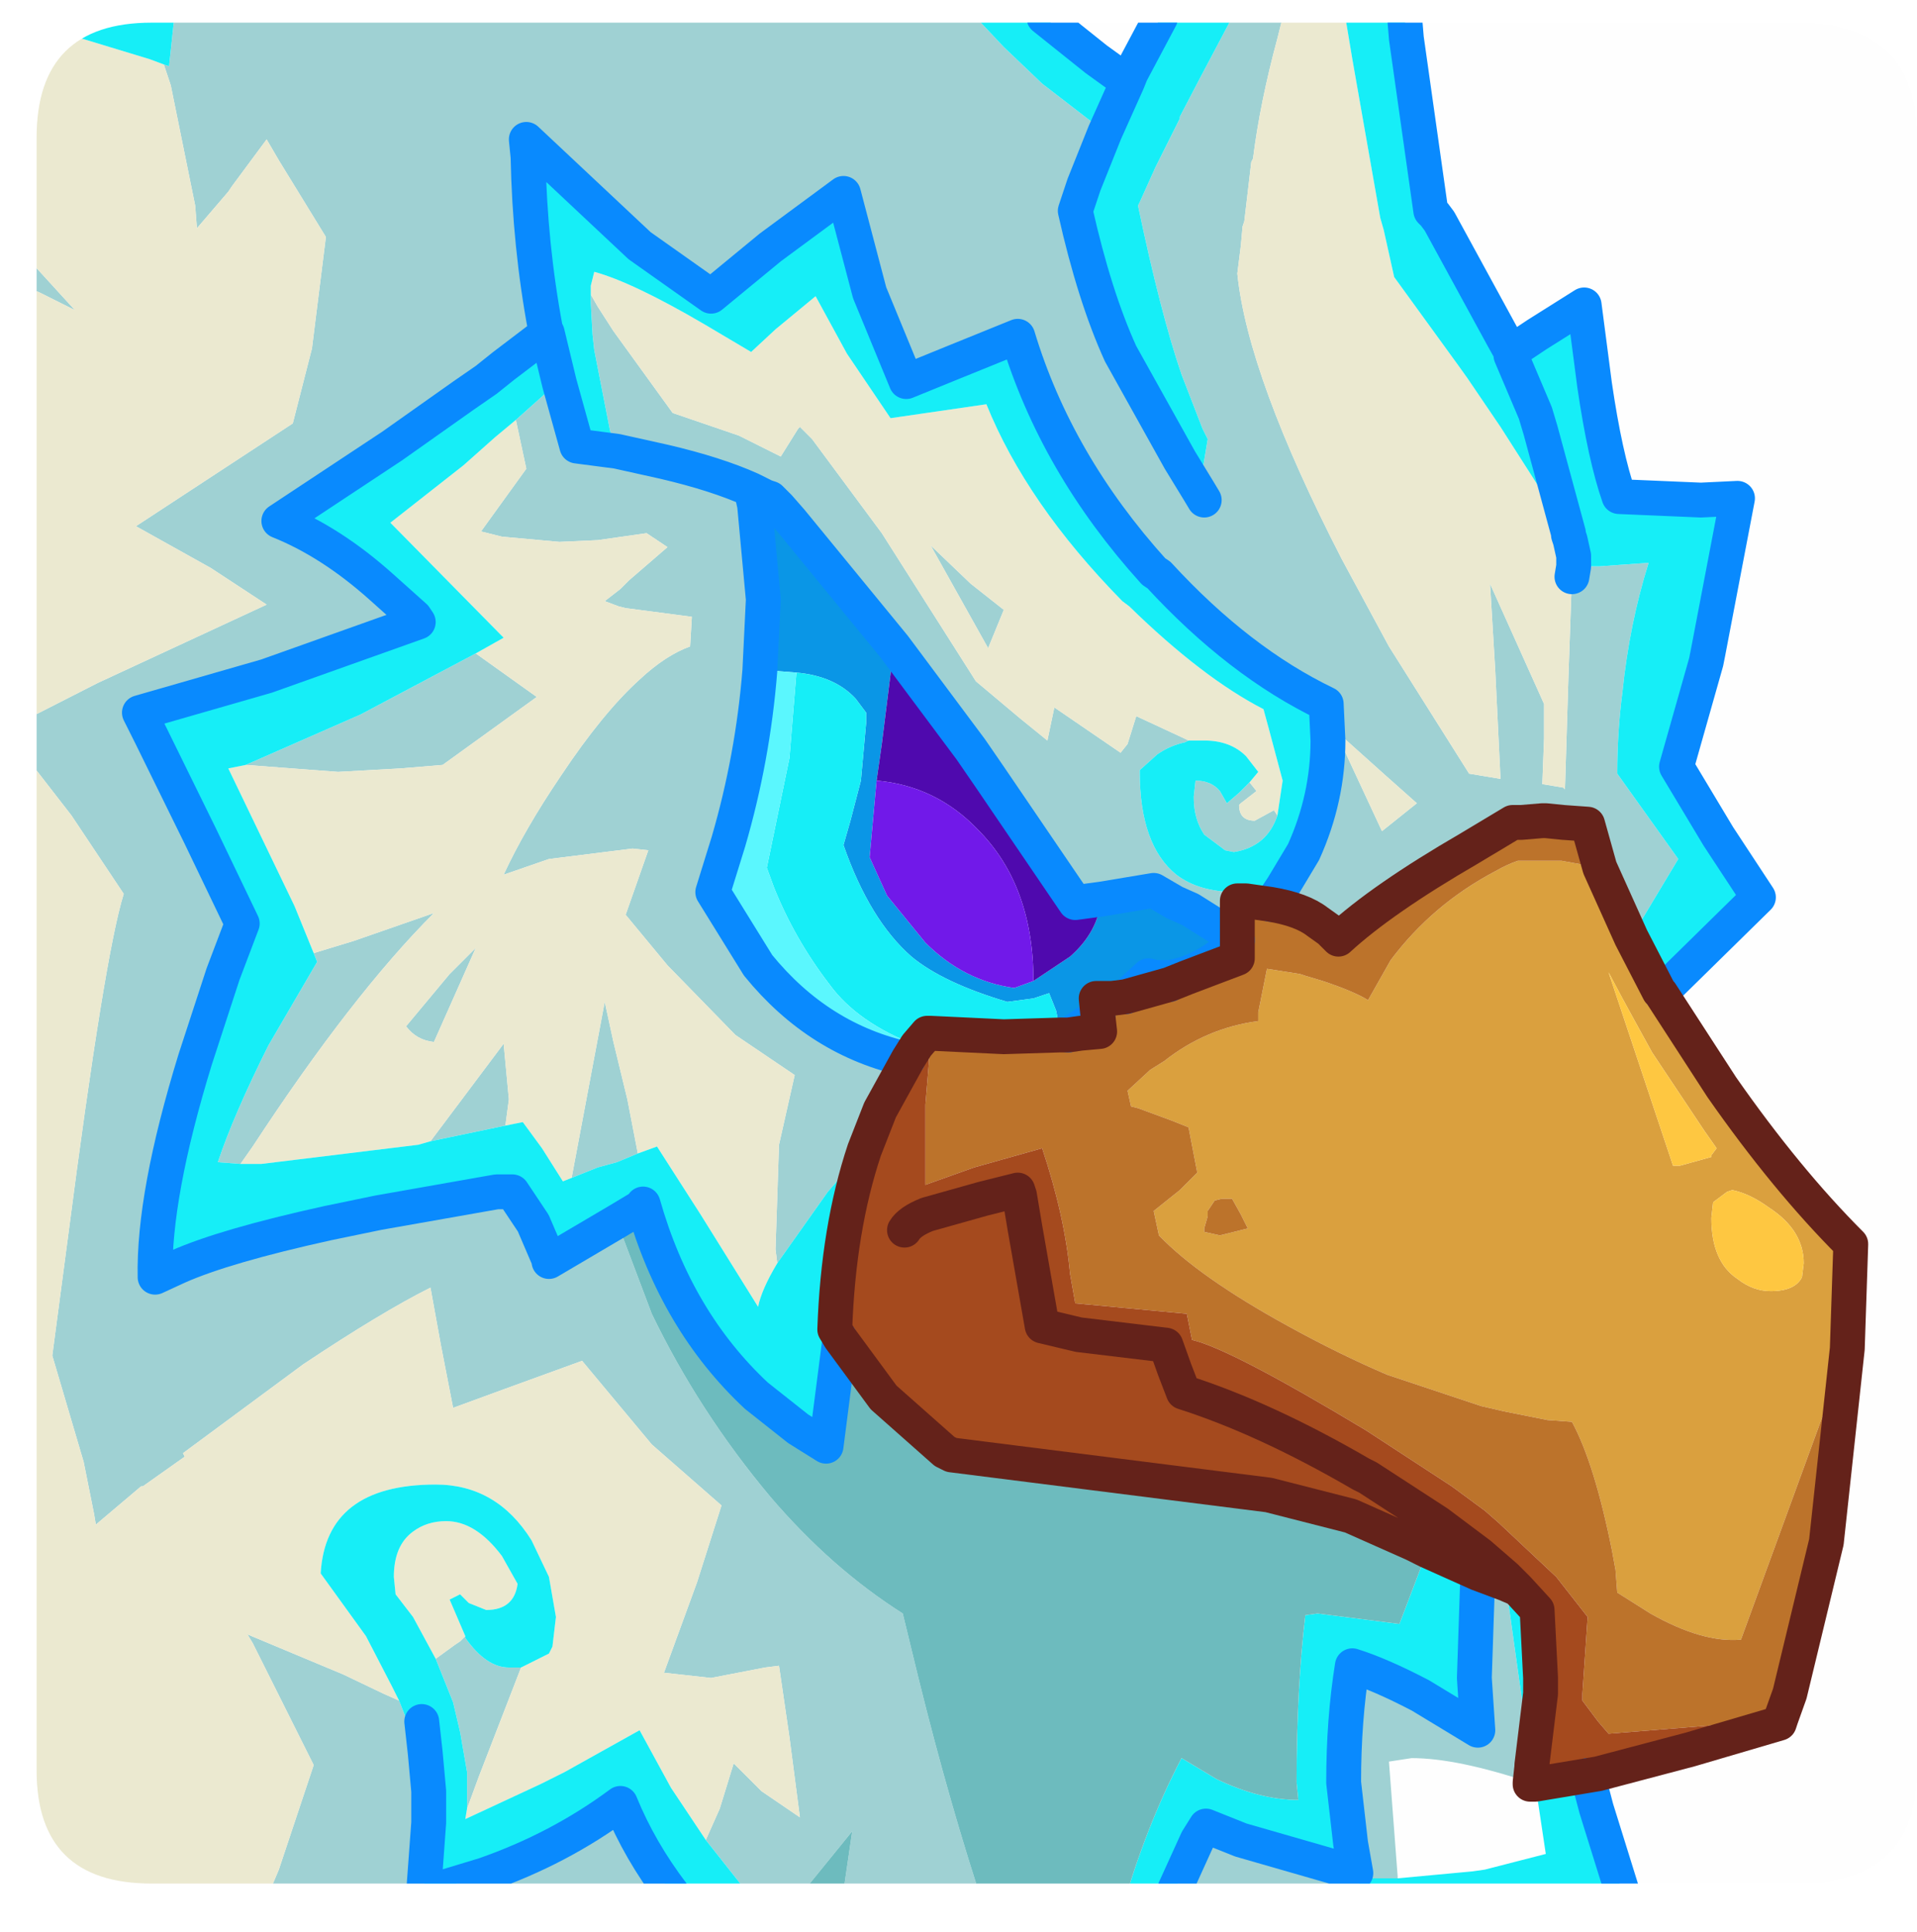 <?xml version="1.0" encoding="UTF-8" standalone="no"?>
<svg xmlns:ffdec="https://www.free-decompiler.com/flash" xmlns:xlink="http://www.w3.org/1999/xlink" ffdec:objectType="frame" height="55.45px" width="55.0px" xmlns="http://www.w3.org/2000/svg">
  <g transform="matrix(1.0, 0.0, 0.0, 1.0, 1.05, 0.65)">
    <clipPath id="clipPath0" transform="matrix(1.0, 0.0, 0.0, 1.0, 0.0, 0.0)">
      <path d="M50.5 0.0 Q53.95 0.0 53.95 3.3 L53.95 50.15 Q53.95 53.4 50.5 53.4 L3.3 53.4 Q0.0 53.4 0.0 50.15 L0.0 3.3 Q0.0 0.0 3.3 0.0 L50.5 0.0" fill="#000000" fill-rule="evenodd" stroke="none"/>
    </clipPath>
    <g clip-path="url(#clipPath0)">
      <use ffdec:characterId="2" height="55.45" transform="matrix(1.0, 0.0, 0.0, 1.0, -1.05, -0.65)" width="53.6" xlink:href="#shape1"/>
    </g>
    <use ffdec:characterId="3" height="53.4" transform="matrix(1.0, 0.0, 0.0, 1.0, 0.0, 0.0)" width="53.95" xlink:href="#shape2"/>
  </g>
  <defs>
    <g id="shape1" transform="matrix(1.0, 0.0, 0.0, 1.0, 1.05, 0.65)">
      <path d="M26.95 -0.15 L27.75 0.7 28.85 1.75 30.6 3.1 30.65 3.15 30.05 4.65 29.8 5.4 Q30.35 7.85 31.1 9.5 L32.8 12.55 32.5 12.95 32.95 13.4 33.45 13.9 33.5 13.7 33.35 13.45 33.6 11.95 33.45 11.65 32.85 10.1 Q32.25 8.35 31.6 5.25 L31.65 5.15 32.1 4.15 32.8 2.75 32.8 2.7 33.4 1.55 34.3 -0.15 35.75 -0.15 35.6 0.45 Q35.1 2.3 34.9 3.9 L34.85 4.0 34.65 5.7 34.6 5.85 34.55 6.4 34.45 7.2 Q34.75 10.15 37.45 15.4 L38.8 17.9 41.1 21.55 42.0 21.7 41.85 18.6 41.7 16.1 43.25 19.55 43.25 20.55 43.2 21.85 43.8 21.95 43.85 22.0 43.95 18.75 44.05 15.9 44.1 15.6 44.85 15.6 46.25 15.5 Q45.7 17.25 45.5 19.2 45.35 20.35 45.35 21.55 L47.1 24.0 45.75 26.25 44.85 24.25 44.5 23.0 43.8 22.95 43.3 22.9 43.2 22.9 42.6 22.95 42.35 22.95 42.1 23.1 41.1 23.7 Q38.6 25.15 37.35 26.3 L37.1 26.05 36.75 25.8 Q36.3 25.45 35.4 25.3 L34.7 25.2 34.45 25.2 34.45 26.3 33.1 25.45 32.65 25.25 32.05 24.9 30.55 25.15 29.8 25.25 27.35 21.65 26.8 20.85 24.6 17.9 21.65 14.3 21.3 13.9 21.05 13.65 20.9 13.6 20.5 13.4 20.6 13.85 20.85 16.55 20.75 18.6 Q20.55 21.1 19.85 23.5 L19.4 24.95 20.7 27.05 Q22.45 29.2 25.0 29.75 L24.2 31.2 23.75 32.35 22.7 33.55 21.25 35.6 21.2 35.2 21.3 32.2 21.75 30.2 20.05 29.05 18.1 27.05 16.9 25.6 17.55 23.75 17.1 23.7 14.7 24.0 13.4 24.45 Q14.0 23.15 15.05 21.6 16.25 19.8 17.3 18.85 18.05 18.15 18.75 17.9 L18.8 17.05 16.9 16.8 16.7 16.75 16.3 16.6 16.75 16.25 17.0 16.0 18.1 15.05 17.5 14.65 16.1 14.85 15.0 14.9 13.35 14.75 12.75 14.6 14.05 12.8 13.75 11.4 14.7 10.55 15.0 10.35 15.5 12.15 16.65 12.3 16.45 11.7 16.0 9.4 15.95 8.95 15.9 8.05 15.9 7.8 16.1 8.15 16.55 8.85 18.25 11.2 20.15 11.85 21.35 12.45 21.85 11.65 21.9 11.6 22.25 11.95 24.25 14.65 26.95 18.9 28.2 19.95 29.0 20.6 29.2 19.65 31.1 20.95 31.3 20.7 31.55 19.9 32.95 20.55 33.05 20.6 32.95 20.65 Q32.5 20.75 32.15 21.0 L31.65 21.45 31.65 21.5 Q31.65 23.6 32.7 24.45 33.35 24.95 34.45 24.95 L34.8 24.95 35.3 24.85 35.75 24.8 36.35 23.8 Q37.05 22.25 37.05 20.6 L37.0 19.55 Q34.5 18.35 32.2 15.85 L32.05 15.75 Q29.25 12.65 28.15 9.0 L26.3 9.75 24.95 10.3 23.9 7.75 23.15 4.9 21.05 6.45 19.35 7.85 17.3 6.4 14.05 3.35 14.1 3.85 Q14.15 6.4 14.6 8.8 L14.65 8.9 13.4 9.85 13.15 10.05 12.9 10.25 12.25 10.7 10.2 12.15 6.95 14.3 Q8.45 14.9 9.9 16.2 L10.85 17.05 10.95 17.2 6.6 18.75 2.95 19.8 3.3 20.5 4.7 23.35 5.9 25.85 5.35 27.3 4.55 29.75 Q3.35 33.65 3.4 36.0 L4.05 35.7 Q5.4 35.1 8.35 34.45 L9.8 34.15 13.2 33.55 13.65 33.55 14.25 34.45 14.7 35.5 14.7 35.55 16.65 34.4 17.65 37.05 Q19.0 39.85 21.05 42.3 22.8 44.35 24.85 45.65 L25.3 47.5 Q26.2 51.15 27.25 54.3 L23.05 54.3 23.4 51.9 21.45 54.3 20.9 54.3 19.2 52.15 19.6 51.25 20.0 49.95 20.8 50.75 21.9 51.5 21.6 49.2 21.3 47.15 20.9 47.2 19.35 47.5 18.0 47.35 18.95 44.75 19.65 42.55 17.65 40.8 15.65 38.4 13.45 39.2 11.95 39.75 11.6 37.95 11.3 36.3 Q9.9 37.0 7.65 38.5 L4.2 41.05 4.25 41.15 3.05 42.0 3.0 42.0 1.7 43.1 1.65 42.8 1.35 41.3 0.45 38.25 0.9 34.85 Q1.95 26.75 2.5 25.0 L1.0 22.75 -0.9 20.3 1.75 18.95 6.6 16.7 5.0 15.65 2.85 14.45 7.35 11.5 7.9 9.35 8.3 6.15 6.95 3.95 6.6 3.35 5.6 4.7 5.5 4.85 4.6 5.9 4.55 5.25 3.85 1.8 3.65 1.2 3.8 1.25 3.95 -0.15 26.95 -0.15 M37.7 54.3 L32.4 54.3 32.55 53.8 33.3 52.15 33.55 51.75 34.55 52.15 37.85 53.1 37.7 52.25 37.5 50.5 Q37.5 48.7 37.75 47.15 38.55 47.4 39.7 48.0 L41.35 49.0 41.25 47.5 41.35 44.5 42.15 44.8 42.55 47.65 42.9 50.0 42.9 50.05 42.85 50.5 Q40.75 49.8 39.45 49.8 L38.8 49.9 39.05 53.2 39.05 53.25 38.0 53.25 37.9 53.25 38.2 54.15 37.7 54.3 M18.7 54.3 L6.4 54.3 6.95 53.0 7.95 50.0 6.2 46.5 6.05 46.25 8.8 47.4 9.95 47.95 10.4 48.15 10.95 49.55 11.15 49.65 11.25 50.75 11.25 51.65 11.1 53.7 11.2 53.65 12.85 53.15 Q15.0 52.4 16.75 51.1 17.3 52.45 18.25 53.7 L18.7 54.3 M0.5 54.3 L-1.05 54.3 -1.05 53.85 -0.3 51.5 0.5 54.3 M-1.05 7.25 L-1.05 5.9 -1.0 5.95 1.1 8.25 0.1 7.75 -1.05 7.25 M43.0 11.2 L43.05 11.15 43.15 11.7 43.0 11.2 M32.5 27.6 L31.25 27.95 31.9 27.35 32.1 27.4 32.5 27.4 32.5 27.6 M30.45 28.5 L30.5 28.95 29.95 29.0 29.6 29.05 30.05 28.75 30.45 28.5 M42.95 50.55 L43.0 50.55 42.95 50.55 M35.6 22.75 Q35.3 23.65 34.35 23.8 L34.1 23.75 33.5 23.3 Q33.2 22.85 33.2 22.25 L33.2 22.2 33.25 21.75 Q33.7 21.75 33.95 22.05 L34.15 22.4 34.5 22.1 34.8 21.8 35.0 22.05 34.55 22.4 34.5 22.45 Q34.5 22.9 34.95 22.9 L35.5 22.6 35.6 22.75 M27.75 16.85 L27.3 17.95 25.65 15.0 26.8 16.1 27.75 16.85 M38.6 23.2 L39.6 22.4 38.7 21.6 37.25 20.3 38.6 23.2 M6.0 21.3 L9.3 19.85 12.6 18.1 14.35 19.35 11.65 21.3 10.45 21.4 8.65 21.5 6.0 21.3 M20.5 13.4 Q19.5 12.95 18.0 12.6 L16.65 12.3 18.0 12.6 Q19.5 12.95 20.5 13.4 M15.35 33.15 L16.3 28.1 16.55 29.25 16.95 30.9 17.25 32.45 16.65 32.7 16.1 32.85 15.35 33.15 M11.3 32.1 L13.4 29.3 13.55 30.9 13.45 31.65 11.3 32.1 M11.4 29.25 Q10.9 29.2 10.6 28.8 L11.85 27.3 12.6 26.55 11.4 29.25 M7.95 26.7 L9.1 26.35 11.4 25.55 Q9.05 27.9 6.2 32.25 L5.85 32.75 5.2 32.7 Q5.65 31.35 6.65 29.35 L8.05 26.95 7.95 26.7 M12.3 46.3 L12.3 46.35 Q12.9 47.2 13.55 47.2 L13.9 47.2 12.7 50.3 12.35 51.25 12.35 50.9 12.35 50.2 12.15 49.05 11.95 48.2 11.45 46.95 12.0 46.55 12.15 46.45 12.3 46.3 M35.75 24.8 L35.45 25.25 35.4 25.3 35.45 25.25 35.75 24.8" fill="#a0d2d4" fill-rule="evenodd" stroke="none"/>
      <path d="M35.75 -0.15 L37.55 -0.15 37.75 1.05 38.55 5.6 38.65 5.95 38.95 7.3 40.8 9.85 41.05 10.2 42.0 11.6 43.15 13.4 43.95 14.7 44.0 14.85 44.1 15.3 44.1 15.6 44.05 15.9 43.95 18.75 43.85 22.0 43.8 21.95 43.2 21.85 43.25 20.55 43.25 19.55 41.7 16.1 41.85 18.6 42.0 21.7 41.1 21.55 38.8 17.9 37.45 15.4 Q34.75 10.15 34.45 7.2 L34.55 6.4 34.6 5.85 34.65 5.7 34.85 4.0 34.9 3.9 Q35.1 2.3 35.6 0.45 L35.75 -0.15 M38.25 54.3 L37.7 54.3 38.2 54.15 38.25 54.3 M6.4 54.3 L0.5 54.3 -0.3 51.5 -1.05 53.85 -1.05 7.25 0.1 7.75 1.1 8.25 -1.0 5.95 -1.05 5.9 -1.05 -0.15 -0.7 -0.15 3.25 1.05 3.65 1.2 3.85 1.8 4.55 5.25 4.6 5.9 5.5 4.85 5.6 4.7 6.6 3.35 6.95 3.95 8.3 6.15 7.9 9.35 7.35 11.5 2.85 14.45 5.0 15.65 6.6 16.7 1.75 18.95 -0.9 20.3 1.0 22.75 2.5 25.0 Q1.95 26.75 0.9 34.85 L0.45 38.25 1.35 41.3 1.65 42.8 1.7 43.1 3.0 42.0 3.05 42.0 4.25 41.15 4.2 41.05 7.65 38.5 Q9.9 37.0 11.3 36.3 L11.6 37.95 11.95 39.75 13.45 39.2 15.65 38.4 17.65 40.8 19.65 42.55 18.95 44.75 18.0 47.35 19.35 47.5 20.9 47.2 21.3 47.15 21.6 49.2 21.9 51.5 20.8 50.75 20.0 49.95 19.6 51.25 19.2 52.15 18.2 50.65 17.3 49.0 15.15 50.2 15.05 50.25 14.45 50.55 12.3 51.55 12.35 51.25 12.7 50.3 13.9 47.2 14.3 47.0 14.7 46.8 14.8 46.6 14.9 45.75 14.7 44.6 14.2 43.55 Q13.2 41.95 11.45 41.95 8.3 41.95 8.15 44.5 L9.45 46.3 10.2 47.75 10.4 48.15 9.95 47.95 8.8 47.4 6.05 46.25 6.2 46.5 7.95 50.0 6.95 53.0 6.4 54.3 M33.35 13.45 L33.5 13.7 33.45 13.9 32.95 13.4 32.5 12.95 32.8 12.55 33.35 13.45 M15.9 7.8 L15.9 7.55 16.0 7.15 Q17.1 7.45 19.15 8.65 L20.5 9.45 21.2 8.8 22.35 7.85 23.25 9.5 24.5 11.35 27.25 10.95 Q28.4 13.8 31.15 16.6 L31.35 16.75 Q33.45 18.8 35.2 19.7 L35.35 20.25 35.75 21.75 35.6 22.75 35.5 22.6 34.95 22.9 Q34.5 22.9 34.5 22.45 L34.55 22.4 35.0 22.05 34.8 21.8 35.05 21.5 34.7 21.05 Q34.25 20.6 33.5 20.6 L33.05 20.6 32.95 20.55 31.55 19.9 31.3 20.7 31.1 20.95 29.2 19.65 29.0 20.6 28.2 19.95 26.95 18.9 24.25 14.65 22.25 11.95 21.9 11.6 21.85 11.65 21.35 12.45 20.15 11.85 18.25 11.2 16.55 8.85 16.1 8.15 15.9 7.8 M27.75 16.85 L26.8 16.1 25.65 15.0 27.3 17.95 27.75 16.85 M38.6 23.2 L37.25 20.3 38.7 21.6 39.6 22.4 38.6 23.2 M12.6 18.1 L13.4 17.65 10.15 14.35 12.25 12.7 13.15 11.9 13.75 11.4 14.05 12.8 12.75 14.6 13.35 14.75 15.0 14.9 16.1 14.85 17.5 14.65 18.1 15.05 17.0 16.0 16.75 16.25 16.3 16.6 16.7 16.75 16.9 16.8 18.8 17.05 18.75 17.9 Q18.05 18.15 17.3 18.85 16.25 19.8 15.05 21.6 14.0 23.15 13.4 24.45 L14.7 24.0 17.1 23.7 17.55 23.75 16.9 25.6 18.1 27.05 20.05 29.05 21.75 30.2 21.3 32.2 21.2 35.2 21.25 35.6 Q20.8 36.35 20.7 36.85 L19.05 34.2 17.8 32.25 17.25 32.45 16.95 30.9 16.55 29.25 16.3 28.1 15.35 33.15 15.1 33.25 14.5 32.3 13.95 31.55 13.45 31.65 13.55 30.9 13.4 29.3 11.3 32.1 10.95 32.2 6.45 32.75 5.85 32.75 6.2 32.25 Q9.05 27.9 11.4 25.55 L9.1 26.35 7.95 26.7 7.4 25.35 5.5 21.4 6.0 21.3 8.65 21.5 10.45 21.4 11.65 21.3 14.35 19.35 12.6 18.1 M11.4 29.25 L12.6 26.55 11.85 27.3 10.6 28.8 Q10.9 29.2 11.4 29.25 M11.45 46.95 L10.8 45.75 10.3 45.1 10.25 44.6 Q10.25 43.7 10.8 43.3 11.2 43.0 11.75 43.0 12.6 43.0 13.35 44.0 L13.8 44.8 Q13.7 45.55 12.9 45.55 L12.4 45.35 12.15 45.1 11.85 45.25 12.3 46.3 12.15 46.45 12.0 46.55 11.45 46.95" fill="#ecead1" fill-rule="evenodd" stroke="none"/>
      <path d="M34.45 26.3 L34.45 26.35 Q33.5 27.25 32.5 27.4 L32.1 27.4 31.9 27.35 31.25 27.95 30.85 28.0 30.55 28.0 30.4 28.0 30.45 28.5 30.05 28.75 29.6 29.05 29.35 29.05 29.35 28.85 29.25 28.35 29.05 27.85 28.6 28.0 27.85 28.1 Q26.0 27.55 25.1 26.8 23.9 25.75 23.15 23.6 L23.35 22.9 23.65 21.75 23.8 20.1 23.8 19.8 23.5 19.4 Q22.9 18.75 21.8 18.65 L21.15 18.6 20.75 18.6 20.85 16.55 20.6 13.85 20.5 13.4 20.9 13.6 21.05 13.65 21.3 13.9 21.65 14.3 24.6 17.9 24.25 20.7 24.1 21.75 23.9 23.95 24.4 25.05 25.5 26.4 Q26.6 27.5 28.05 27.7 L28.6 27.5 29.65 26.8 Q30.45 26.1 30.55 25.15 L32.05 24.9 32.65 25.25 33.1 25.45 34.45 26.3" fill="#0a97e7" fill-rule="evenodd" stroke="none"/>
      <path d="M24.6 17.9 L26.8 20.85 27.35 21.65 29.8 25.25 30.55 25.15 Q30.45 26.1 29.65 26.8 L28.6 27.5 Q28.6 24.75 27.0 23.15 25.8 21.9 24.1 21.75 L24.25 20.7 24.6 17.9" fill="#4f09af" fill-rule="evenodd" stroke="none"/>
      <path d="M28.6 27.5 L28.05 27.7 Q26.6 27.5 25.5 26.4 L24.4 25.05 23.9 23.95 24.1 21.75 Q25.8 21.9 27.0 23.15 28.6 24.75 28.6 27.5" fill="#7119ea" fill-rule="evenodd" stroke="none"/>
      <path d="M46.6 27.85 L48.35 30.55 Q50.2 33.2 52.05 35.05 L51.95 38.05 48.9 46.4 Q47.8 46.5 46.3 45.65 L45.35 45.05 45.3 44.4 45.2 43.85 Q44.7 41.35 44.05 40.15 L43.35 40.1 42.1 39.85 41.45 39.7 38.75 38.8 Q37.35 38.2 35.9 37.4 33.35 36.0 32.2 34.8 L32.05 34.1 32.8 33.5 32.9 33.4 33.3 33.0 33.05 31.7 32.55 31.5 31.6 31.15 31.4 31.1 31.3 30.65 31.95 30.05 32.35 29.8 Q33.55 28.85 35.05 28.65 L35.05 28.4 35.3 27.15 36.25 27.3 36.4 27.35 36.9 27.5 Q37.8 27.8 38.2 28.05 L38.85 26.9 Q40.05 25.3 41.85 24.35 42.2 24.15 42.5 24.05 L43.3 24.05 43.75 24.05 44.85 24.25 45.75 26.25 46.55 27.8 46.6 27.85 M50.7 35.6 Q50.7 34.65 49.7 34.0 49.15 33.6 48.65 33.5 L48.5 33.55 48.1 33.85 48.05 34.3 Q48.05 35.55 48.8 36.05 49.25 36.4 49.75 36.4 50.45 36.4 50.65 36.0 L50.7 35.6 M46.35 29.55 L45.8 28.55 45.5 28.0 45.1 27.25 45.6 28.75 46.95 32.8 47.15 32.8 48.05 32.55 48.05 32.5 48.2 32.3 47.85 31.8 46.35 29.55 M33.8 33.8 L33.6 34.1 33.6 34.25 33.5 34.6 33.5 34.7 33.95 34.8 34.55 34.65 34.75 34.6 34.55 34.2 34.3 33.75 34.0 33.75 33.8 33.8" fill="#dba13e" fill-rule="evenodd" stroke="none"/>
      <path d="M51.95 38.05 L51.35 43.6 50.3 47.95 50.05 48.65 48.2 48.85 45.1 49.1 44.8 48.75 44.5 48.35 44.35 48.15 44.35 47.95 44.5 45.75 43.6 44.6 41.95 43.05 41.55 42.7 40.6 42.0 38.15 40.4 Q34.25 38.05 33.15 37.8 L33.0 37.05 29.8 36.75 29.65 35.9 Q29.5 34.25 28.85 32.3 L26.9 32.85 25.5 33.35 25.5 32.0 25.5 31.75 25.5 31.05 25.6 29.85 25.6 29.45 25.65 29.0 27.75 29.1 29.35 29.05 29.6 29.05 29.95 29.0 30.5 28.95 30.45 28.5 30.4 28.0 30.55 28.0 30.85 28.0 31.25 27.95 32.5 27.6 33.0 27.4 34.45 26.85 34.45 26.35 34.45 26.3 34.45 25.2 34.7 25.2 35.4 25.3 Q36.3 25.45 36.75 25.8 L37.1 26.05 37.35 26.3 Q38.6 25.15 41.1 23.7 L42.1 23.1 42.35 22.95 42.6 22.95 43.2 22.9 43.3 22.9 43.8 22.95 44.5 23.0 44.85 24.25 43.75 24.05 43.3 24.05 42.5 24.05 Q42.2 24.15 41.85 24.35 40.05 25.3 38.85 26.9 L38.2 28.05 Q37.8 27.8 36.9 27.5 L36.4 27.35 36.25 27.3 35.3 27.15 35.05 28.4 35.05 28.65 Q33.55 28.85 32.35 29.8 L31.95 30.05 31.3 30.65 31.4 31.1 31.6 31.15 32.55 31.5 33.05 31.7 33.3 33.0 32.9 33.4 32.8 33.5 32.05 34.1 32.2 34.8 Q33.35 36.0 35.9 37.4 37.35 38.2 38.75 38.8 L41.45 39.7 42.1 39.85 43.35 40.1 44.05 40.15 Q44.7 41.35 45.2 43.85 L45.3 44.4 45.35 45.05 46.3 45.65 Q47.8 46.5 48.9 46.4 L51.95 38.05 M33.8 33.8 L34.0 33.75 34.3 33.75 34.55 34.2 34.75 34.6 34.55 34.65 33.95 34.8 33.5 34.7 33.5 34.6 33.6 34.25 33.6 34.1 33.8 33.8 M24.9 34.65 Q25.05 34.4 25.55 34.2 L27.15 33.75 28.15 33.5 28.2 33.65 27.35 33.85 25.6 34.35 24.9 34.65" fill="#bd732b" fill-rule="evenodd" stroke="none"/>
      <path d="M50.7 35.6 L50.65 36.0 Q50.45 36.4 49.75 36.4 49.25 36.4 48.8 36.05 48.05 35.55 48.05 34.3 L48.1 33.85 48.5 33.55 48.65 33.5 Q49.15 33.6 49.7 34.0 50.7 34.65 50.7 35.6 M46.35 29.55 L47.85 31.8 48.2 32.3 48.05 32.5 48.05 32.55 47.15 32.8 46.95 32.8 45.6 28.75 45.1 27.25 45.5 28.0 45.8 28.55 46.35 29.55" fill="#ffc841" fill-rule="evenodd" stroke="none"/>
      <path d="M50.05 48.65 L50.0 48.8 47.45 49.55 44.8 50.25 44.5 50.3 43.0 50.55 42.95 50.55 42.85 50.55 42.85 50.5 42.9 50.05 42.9 50.0 43.15 47.95 43.15 47.5 43.05 45.55 42.5 44.95 42.15 44.6 41.4 43.95 40.2 43.05 38.2 41.75 38.0 41.65 Q35.25 40.05 32.9 39.3 L32.65 38.65 32.4 37.95 29.9 37.65 28.85 37.4 28.35 34.55 28.2 33.65 28.35 34.55 28.85 37.4 29.9 37.65 32.4 37.95 32.65 38.65 32.9 39.3 Q35.25 40.05 38.0 41.65 L38.2 41.75 40.2 43.05 41.4 43.95 42.15 44.6 42.5 44.95 42.15 44.8 41.35 44.5 39.9 43.85 39.5 43.65 37.7 42.85 35.35 42.25 26.25 41.1 26.05 41.0 24.3 39.45 23.05 37.75 22.9 37.5 Q23.0 34.6 23.75 32.35 L24.2 31.2 25.0 29.75 25.25 29.35 25.55 29.0 25.65 29.0 25.6 29.45 25.6 29.85 25.5 31.05 25.5 31.75 25.5 32.0 25.5 33.35 26.9 32.85 28.85 32.3 Q29.5 34.25 29.65 35.9 L29.8 36.75 33.0 37.05 33.15 37.8 Q34.25 38.05 38.15 40.4 L40.6 42.0 41.55 42.7 41.95 43.05 43.6 44.6 44.5 45.75 44.35 47.95 44.35 48.15 44.5 48.35 44.8 48.75 45.1 49.1 48.2 48.85 50.05 48.65 M28.2 33.65 L28.15 33.5 27.15 33.75 25.55 34.2 Q25.05 34.4 24.9 34.65 L25.6 34.35 27.35 33.85 28.2 33.65" fill="#a64a1e" fill-rule="evenodd" stroke="none"/>
      <path d="M26.95 -0.15 L28.9 -0.15 30.4 1.05 31.3 1.7 30.65 3.15 31.3 1.7 31.4 1.45 32.25 -0.15 34.3 -0.15 33.4 1.55 32.8 2.7 32.8 2.75 32.1 4.15 31.65 5.15 31.6 5.25 Q32.25 8.35 32.85 10.1 L33.45 11.65 33.6 11.95 33.35 13.45 32.8 12.55 31.1 9.5 Q30.35 7.85 29.8 5.4 L30.05 4.65 30.65 3.15 30.6 3.1 28.85 1.75 27.75 0.7 26.95 -0.15 M44.1 15.6 L44.1 15.3 44.0 14.85 43.95 14.7 43.15 13.4 42.0 11.6 41.05 10.2 40.8 9.85 38.95 7.3 38.65 5.95 38.55 5.6 37.75 1.05 37.55 -0.15 39.25 -0.15 39.3 0.45 40.0 5.4 40.1 5.5 40.25 5.7 42.05 9.0 42.3 9.45 43.05 8.95 44.4 8.1 44.7 10.4 Q45.0 12.45 45.4 13.6 L47.75 13.7 48.8 13.65 47.95 18.1 47.9 18.35 47.05 21.35 48.25 23.35 49.4 25.1 46.6 27.85 46.55 27.8 45.75 26.25 47.1 24.0 45.35 21.55 Q45.35 20.35 45.5 19.2 45.7 17.25 46.25 15.5 L44.85 15.6 44.1 15.6 M44.5 50.3 L44.75 51.25 45.7 54.3 38.25 54.3 38.2 54.15 37.9 53.25 38.0 53.25 39.05 53.25 41.2 53.05 41.55 53.0 43.3 52.55 43.0 50.55 44.5 50.3 M32.4 54.3 L31.1 54.3 Q31.8 51.8 32.85 49.8 L33.85 50.4 Q35.1 51.0 36.2 51.0 L36.15 50.5 Q36.15 47.8 36.4 45.7 L36.75 45.65 39.1 45.95 39.9 43.85 41.35 44.5 41.25 47.5 41.35 49.0 39.7 48.0 Q38.55 47.4 37.75 47.15 37.5 48.7 37.5 50.5 L37.7 52.25 37.85 53.1 34.55 52.15 33.55 51.75 33.3 52.15 32.55 53.8 32.4 54.3 M20.9 54.3 L18.7 54.3 18.25 53.7 Q17.3 52.45 16.75 51.1 15.0 52.4 12.85 53.15 L11.2 53.65 11.1 53.7 11.25 51.65 11.25 50.75 11.15 49.65 10.95 49.55 10.4 48.15 10.2 47.75 9.45 46.3 8.15 44.5 Q8.3 41.95 11.45 41.95 13.2 41.95 14.2 43.55 L14.7 44.6 14.9 45.75 14.8 46.6 14.7 46.8 14.3 47.0 13.9 47.2 13.55 47.2 Q12.9 47.2 12.3 46.35 L12.3 46.3 11.85 45.25 12.15 45.1 12.4 45.35 12.9 45.55 Q13.7 45.55 13.8 44.8 L13.35 44.0 Q12.6 43.0 11.75 43.0 11.2 43.0 10.8 43.3 10.25 43.7 10.25 44.6 L10.3 45.1 10.8 45.75 11.45 46.95 11.95 48.2 12.15 49.05 12.35 50.2 12.35 50.9 12.35 51.25 12.3 51.55 14.45 50.55 15.05 50.25 15.15 50.2 17.3 49.0 18.2 50.65 19.2 52.15 20.9 54.3 M-0.7 -0.15 L3.95 -0.15 3.8 1.25 3.65 1.2 3.25 1.05 -0.7 -0.15 M42.3 9.45 L42.3 9.55 43.0 11.2 42.3 9.55 42.3 9.45 M43.15 11.7 L43.05 11.15 43.0 11.2 43.15 11.7 43.95 14.65 43.95 14.7 43.95 14.65 43.15 11.7 M29.35 29.05 L27.75 29.1 25.65 29.0 25.55 29.0 25.25 29.35 Q23.55 28.7 22.75 27.6 21.75 26.3 21.15 24.8 L20.95 24.25 21.6 21.1 21.8 18.65 Q22.9 18.75 23.5 19.4 L23.8 19.8 23.8 20.1 23.65 21.75 23.35 22.9 23.15 23.6 Q23.9 25.75 25.1 26.8 26.0 27.55 27.85 28.1 L28.6 28.0 29.05 27.85 29.25 28.35 29.35 28.85 29.35 29.05 M42.5 44.95 L43.05 45.55 43.15 47.5 43.15 47.95 42.9 50.0 42.55 47.65 42.15 44.8 42.5 44.95 M35.6 22.75 L35.75 21.75 35.35 20.25 35.2 19.7 Q33.45 18.8 31.35 16.75 L31.15 16.6 Q28.4 13.8 27.25 10.95 L24.5 11.35 23.25 9.5 22.35 7.85 21.2 8.8 20.5 9.45 19.15 8.65 Q17.1 7.45 16.0 7.15 L15.9 7.55 15.9 7.8 15.9 8.05 15.95 8.95 16.0 9.4 16.45 11.7 16.65 12.3 15.5 12.15 15.0 10.35 14.65 8.9 15.0 10.35 14.7 10.55 13.75 11.4 13.15 11.9 12.25 12.7 10.15 14.35 13.4 17.65 12.6 18.1 9.3 19.85 6.0 21.3 5.5 21.4 7.4 25.35 7.95 26.7 8.05 26.95 6.65 29.35 Q5.65 31.35 5.2 32.7 L5.85 32.75 6.45 32.75 10.95 32.2 11.3 32.1 13.45 31.65 13.95 31.55 14.5 32.3 15.1 33.25 15.35 33.15 16.1 32.85 16.65 32.7 17.25 32.45 17.8 32.25 19.05 34.2 20.7 36.85 Q20.8 36.35 21.25 35.6 L22.7 33.55 23.75 32.35 Q23.0 34.6 22.9 37.5 L23.05 37.75 22.85 39.3 22.65 40.85 21.85 40.35 20.65 39.4 Q18.35 37.25 17.4 33.9 L17.4 33.95 16.65 34.4 14.7 35.55 14.7 35.5 14.25 34.45 13.65 33.55 13.2 33.55 9.8 34.15 8.35 34.45 Q5.4 35.1 4.05 35.7 L3.4 36.0 Q3.35 33.65 4.55 29.75 L5.35 27.3 5.9 25.85 4.7 23.35 3.3 20.5 2.95 19.8 6.6 18.75 10.95 17.2 10.85 17.05 9.9 16.2 Q8.45 14.9 6.95 14.3 L10.2 12.15 12.25 10.7 12.9 10.25 13.15 10.05 13.4 9.85 14.65 8.9 14.6 8.8 Q14.15 6.4 14.1 3.85 L14.05 3.35 17.3 6.4 19.35 7.85 21.05 6.45 23.15 4.9 23.9 7.75 24.95 10.3 26.3 9.75 28.15 9.0 Q29.25 12.65 32.05 15.75 L32.2 15.85 Q34.5 18.35 37.0 19.55 L37.05 20.6 Q37.05 22.25 36.35 23.8 L35.75 24.8 35.3 24.85 34.8 24.95 34.45 24.95 Q33.35 24.95 32.7 24.45 31.65 23.6 31.65 21.5 L31.65 21.45 32.15 21.0 Q32.5 20.75 32.95 20.65 L33.05 20.6 33.5 20.6 Q34.25 20.6 34.7 21.05 L35.05 21.5 34.8 21.8 34.5 22.1 34.15 22.4 33.95 22.05 Q33.7 21.75 33.25 21.75 L33.2 22.2 33.2 22.25 Q33.2 22.85 33.5 23.3 L34.1 23.75 34.35 23.8 Q35.3 23.65 35.6 22.75 M11.05 48.75 L11.15 49.65 11.05 48.75" fill="#16eff8" fill-rule="evenodd" stroke="none"/>
      <path d="M31.1 54.3 L27.25 54.3 Q26.2 51.15 25.3 47.5 L24.85 45.65 Q22.8 44.35 21.05 42.3 19.0 39.85 17.65 37.05 L16.65 34.4 17.4 33.95 17.4 33.9 Q18.35 37.25 20.65 39.4 L21.85 40.35 22.65 40.85 22.85 39.3 23.05 37.75 24.3 39.45 26.05 41.0 26.25 41.1 35.35 42.25 37.7 42.85 39.5 43.65 39.9 43.85 39.1 45.95 36.75 45.65 36.4 45.7 Q36.15 47.8 36.15 50.5 L36.2 51.0 Q35.1 51.0 33.85 50.4 L32.85 49.8 Q31.8 51.8 31.1 54.3 M23.05 54.3 L21.45 54.3 23.4 51.9 23.05 54.3 M34.45 26.35 L34.45 26.85 33.0 27.4 32.5 27.6 32.5 27.4 Q33.5 27.25 34.45 26.35" fill="#6dbcbf" fill-rule="evenodd" stroke="none"/>
      <path d="M20.75 18.6 L21.15 18.6 21.8 18.65 21.6 21.1 20.95 24.25 21.15 24.8 Q21.75 26.3 22.75 27.6 23.55 28.7 25.25 29.35 L25.0 29.75 Q22.45 29.2 20.7 27.05 L19.4 24.95 19.85 23.5 Q20.55 21.1 20.75 18.6" fill="#5bf8ff" fill-rule="evenodd" stroke="none"/>
      <path d="M30.65 3.15 L31.3 1.7 30.4 1.05 28.9 -0.15 M32.25 -0.15 L31.4 1.45 31.3 1.7 M44.05 15.9 L44.1 15.6 44.1 15.3 44.0 14.85 43.95 14.7 43.95 14.65 43.15 11.7 43.0 11.2 42.3 9.55 42.3 9.45 43.05 8.95 44.4 8.1 44.7 10.4 Q45.0 12.45 45.4 13.6 L47.75 13.7 48.8 13.65 47.95 18.1 47.9 18.35 47.05 21.35 48.25 23.35 49.4 25.1 46.6 27.85 M39.25 -0.15 L39.3 0.45 40.0 5.4 40.1 5.5 40.25 5.7 42.05 9.0 42.3 9.45 M44.5 50.3 L44.75 51.25 45.7 54.3 M33.35 13.45 L33.5 13.7 M32.8 12.55 L31.1 9.5 Q30.35 7.85 29.8 5.4 L30.05 4.65 30.65 3.15 M41.35 44.5 L41.25 47.5 41.35 49.0 39.7 48.0 Q38.55 47.4 37.75 47.15 37.5 48.7 37.5 50.5 L37.7 52.25 37.85 53.1 34.55 52.15 33.55 51.75 33.3 52.15 32.55 53.8 32.4 54.3 M35.75 24.8 L36.35 23.8 Q37.05 22.25 37.05 20.6 L37.0 19.55 Q34.5 18.35 32.2 15.85 L32.05 15.75 Q29.25 12.65 28.15 9.0 L26.3 9.75 24.95 10.3 23.9 7.75 23.15 4.9 21.05 6.45 19.35 7.85 17.3 6.4 14.05 3.35 14.1 3.85 Q14.15 6.4 14.6 8.8 L14.65 8.9 15.0 10.35 15.5 12.15 16.65 12.3 18.0 12.6 Q19.5 12.95 20.5 13.4 L20.9 13.6 21.05 13.65 21.3 13.9 21.65 14.3 24.6 17.9 26.8 20.85 27.35 21.65 29.8 25.25 30.55 25.15 32.05 24.9 32.65 25.25 33.1 25.45 34.45 26.3 M20.5 13.4 L20.6 13.85 20.85 16.55 20.75 18.6 Q20.55 21.1 19.85 23.5 L19.4 24.95 20.7 27.05 Q22.45 29.2 25.0 29.75 M32.8 12.55 L33.35 13.45 M16.65 34.4 L14.7 35.55 14.7 35.5 14.25 34.45 13.65 33.55 13.2 33.55 9.8 34.15 8.35 34.45 Q5.4 35.1 4.05 35.7 L3.4 36.0 Q3.35 33.65 4.55 29.75 L5.35 27.3 5.9 25.85 4.7 23.35 3.3 20.5 2.95 19.8 6.6 18.75 10.95 17.2 10.85 17.05 9.9 16.2 Q8.45 14.9 6.95 14.3 L10.2 12.15 12.25 10.7 12.9 10.25 13.15 10.05 13.4 9.85 14.65 8.9 M23.05 37.75 L22.85 39.3 22.65 40.85 21.85 40.35 20.65 39.4 Q18.35 37.25 17.4 33.9 L17.4 33.95 16.65 34.4 M11.15 49.65 L11.05 48.75 M35.4 25.3 L35.45 25.25 35.75 24.8 M32.5 27.4 L32.5 27.6 M31.25 27.95 L31.9 27.35 32.1 27.4 32.5 27.4 Q33.5 27.25 34.45 26.35 M29.6 29.05 L30.05 28.75 30.45 28.5 M18.7 54.3 L18.25 53.7 Q17.3 52.45 16.75 51.1 15.0 52.4 12.85 53.15 L11.2 53.65 11.1 53.7 11.25 51.65 11.25 50.75 11.15 49.65" fill="none" stroke="#098bff" stroke-linecap="round" stroke-linejoin="round" stroke-width="1.0"/>
      <path d="M46.6 27.85 L48.35 30.55 Q50.2 33.2 52.05 35.05 L51.95 38.05 51.35 43.6 50.3 47.95 50.05 48.65 50.0 48.8 47.45 49.55 44.8 50.25 44.5 50.3 43.0 50.55 42.95 50.55 42.85 50.55 42.85 50.5 42.9 50.05 42.9 50.0 43.15 47.95 43.15 47.5 43.05 45.55 42.5 44.95 42.15 44.8 41.35 44.5 39.9 43.85 39.5 43.65 37.7 42.85 35.35 42.25 26.25 41.1 26.05 41.0 24.3 39.45 23.05 37.75 22.9 37.5 Q23.0 34.6 23.75 32.35 L24.2 31.2 25.0 29.75 25.25 29.35 25.55 29.0 25.65 29.0 27.75 29.1 29.35 29.05 29.6 29.05 29.95 29.0 30.5 28.95 30.45 28.5 30.4 28.0 30.55 28.0 30.85 28.0 31.25 27.95 32.5 27.6 33.0 27.4 34.45 26.85 34.45 26.35 34.45 26.3 34.45 25.2 34.7 25.2 35.4 25.3 Q36.3 25.45 36.75 25.8 L37.1 26.05 37.35 26.3 Q38.6 25.15 41.1 23.7 L42.1 23.1 42.35 22.95 42.6 22.95 43.2 22.9 43.3 22.9 43.8 22.95 44.5 23.0 44.85 24.25 45.75 26.25 46.55 27.8 46.6 27.85 M28.2 33.65 L28.35 34.55 28.85 37.4 29.9 37.65 32.4 37.95 32.65 38.65 32.9 39.3 Q35.25 40.05 38.0 41.65 L38.2 41.75 40.2 43.05 41.4 43.95 42.15 44.6 42.5 44.95 M24.9 34.65 Q25.05 34.4 25.55 34.2 L27.15 33.75 28.15 33.5 28.2 33.65" fill="none" stroke="#64221a" stroke-linecap="round" stroke-linejoin="round" stroke-width="1.0"/>
    </g>
    <g id="shape2" transform="matrix(1.0, 0.0, 0.0, 1.0, 0.0, 0.0)">
      <path d="M50.5 0.0 Q53.95 0.0 53.95 3.3 L53.95 50.15 Q53.95 53.4 50.5 53.4 L3.3 53.4 Q0.0 53.4 0.0 50.15 L0.0 3.3 Q0.0 0.0 3.3 0.0 L50.5 0.0" fill="#000000" fill-opacity="0.004" fill-rule="evenodd" stroke="none"/>
    </g>
  </defs>
</svg>
